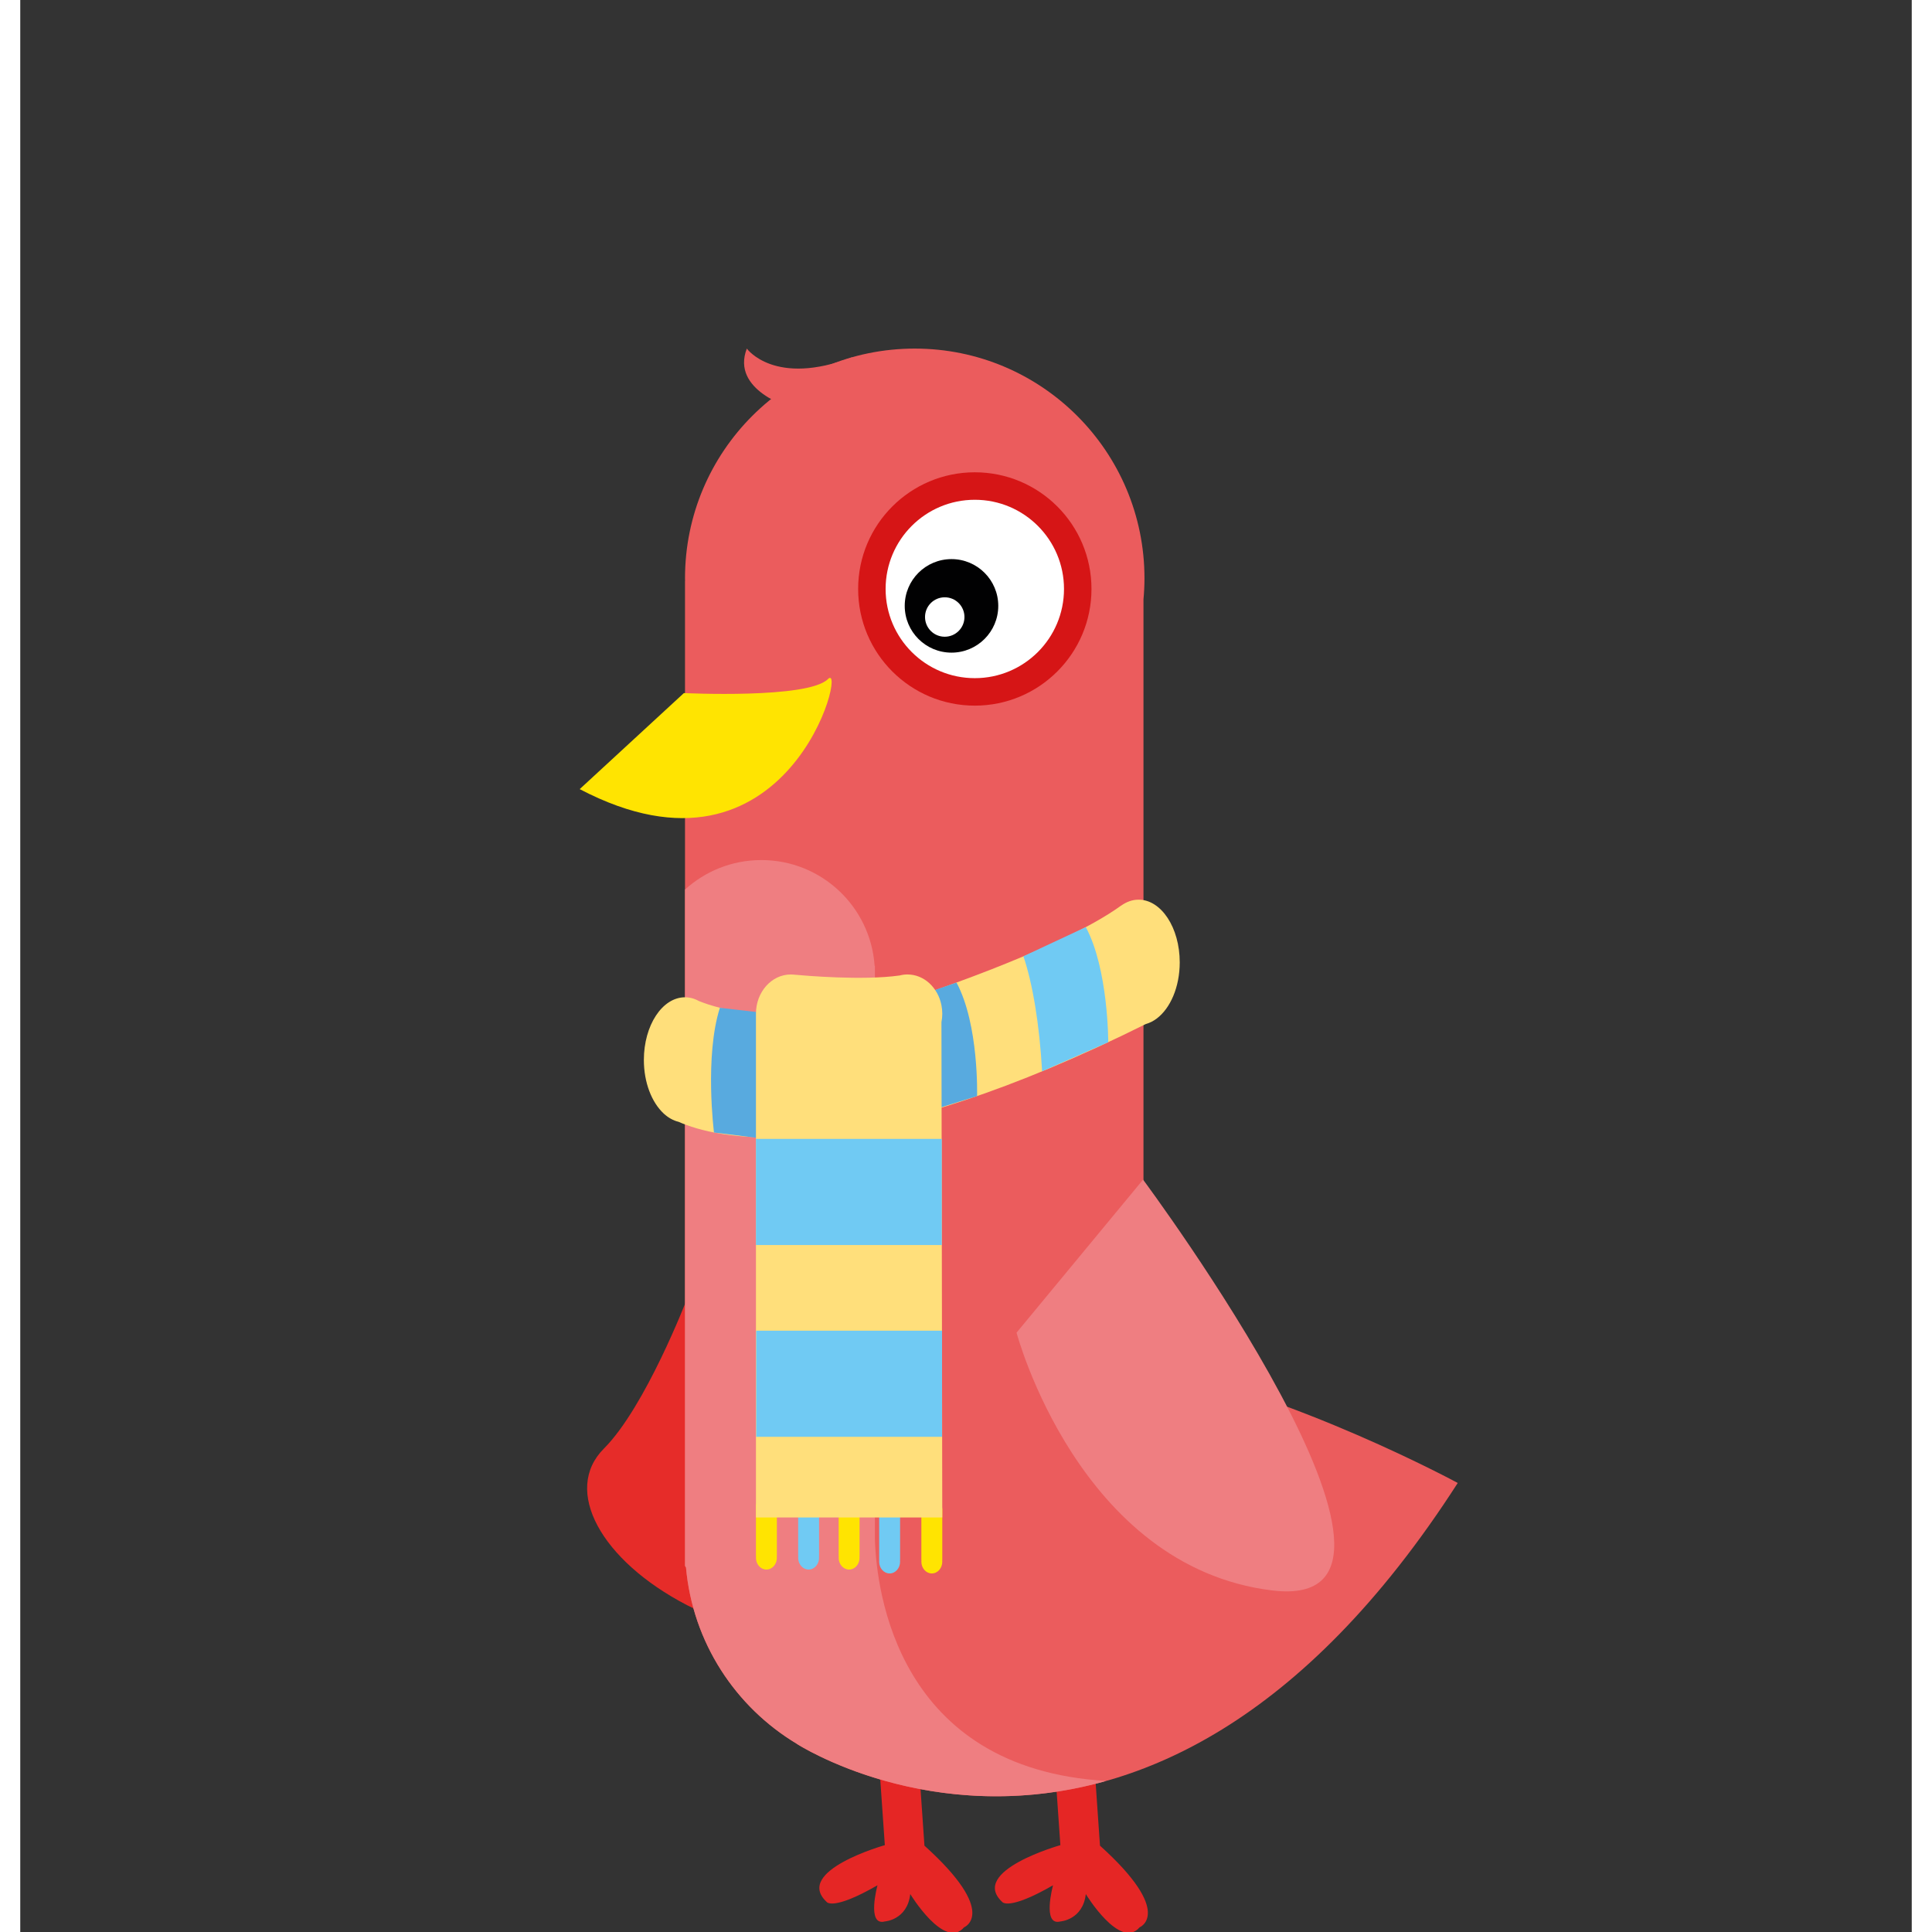 <?xml version="1.0" encoding="utf-8"?>
<!-- Generator: Adobe Illustrator 16.0.0, SVG Export Plug-In . SVG Version: 6.00 Build 0)  -->
<!DOCTYPE svg PUBLIC "-//W3C//DTD SVG 1.1//EN" "http://www.w3.org/Graphics/SVG/1.1/DTD/svg11.dtd">
<svg version="1.1" id="Layer_1" xmlns="http://www.w3.org/2000/svg" xmlns:xlink="http://www.w3.org/1999/xlink" x="0px" y="0px"
	  width="70px" height="70px" viewBox="0 0 644.59 658.395" enable-background="new 0 0 644.59 658.395"
	 xml:space="preserve">
<rect x="0" y="0" width="644.59" height="658.395" fill="#333333" stroke="none"/>
<g>
	<path fill="#E52625" d="M352.62,602.469l1.834,26.332c0,0-31.166,8.756-19.834,19.334c0,0,2.001,3.166,17.334-5.666
		c0,0-3.833,13.998,2.5,12.332c0,0,7.666-0.5,8.666-9.332c0,0,11.668,19.166,18.334,11.332c0,0,12-4.832-13.5-27.832l-1.834-26.5"/>
	<path fill="#E52625" d="M292.8,602.469l1.834,26.332c0,0-31.167,8.756-19.834,19.334c0,0,2.001,3.166,17.334-5.666
		c0,0-3.833,13.998,2.5,12.332c0,0,7.666-0.5,8.666-9.332c0,0,11.668,19.166,18.334,11.332c0,0,12-4.832-13.5-27.832l-1.834-26.5"/>
	<path fill="#E62C29" d="M227.224,442.617c0,0-14.158,36.867-28.316,51.025s-1.089,38.119,28.316,53.367
		c29.406,15.248,32.674-5.445,32.674-5.445"/>
	<path fill="#EB5C5D" d="M382.775,465.074V204.279c0.217-2.372,0.342-4.77,0.342-7.197c0-43.238-35.05-78.29-78.29-78.29
		c-43.238,0-78.289,35.052-78.289,78.29c0,0.298,0.02,0.591,0.022,0.889c-0.005,0.038-0.022,0.071-0.022,0.111v335.311
		c0,0.291,0.131,0.549,0.331,0.732c2.28,25.561,16.849,47.57,37.747,60.115l-0.009,0.018c0,0,118.606,77.113,225.269-88.887
		C489.876,505.371,434.123,475.145,382.775,465.074z"/>
	<path fill="#FFE401" d="M226.156,236.189c0,0,42.277,2.047,49.098-4.772c6.818-6.817-13.05,75.009-84.604,37.505L226.156,236.189z"
		/>
	<path fill="#EF7E81" d="M291.253,524.635V329.139h-0.1c-1.361-20.135-18.113-36.047-38.592-36.047
		c-10.021,0-19.151,3.809-26.023,10.059v230.246c0,0.291,0.131,0.549,0.331,0.732c2.28,25.561,16.849,47.57,37.747,60.115
		l-0.009,0.018c0,0,45.503,29.58,105.487,12.654C298.95,602.744,291.813,542.309,291.253,524.635z"/>
	<path fill="#EF7E81" d="M339.52,454.152c0,0,21.183,79.852,87.183,87.852s-44.064-140-44.064-140"/>
	<path fill="#FFDF7B" d="M395.13,327.953c0-11.797-6.278-21.361-14.022-21.361c-2.11,0-4.104,0.729-5.899,2.002l-0.007-0.016
		c-21.39,15.527-73.19,32.193-74.706,32.678c-39.903,9.777-62.905,2.459-69.203-0.113c-0.566-0.311-1.145-0.58-1.741-0.779
		c-0.028-0.016-0.045-0.023-0.045-0.023l-0.001,0.006c-0.957-0.316-1.948-0.49-2.967-0.49c-7.746,0-14.023,9.566-14.023,21.365
		c0,7.736,2.709,14.49,6.752,18.24l-0.025,0.006c0,0,0.061,0.049,0.172,0.131c1.48,1.334,3.133,2.262,4.898,2.689
		c13.206,5.824,54.015,15.424,142.731-25.391l0.042-0.012l0.045-0.031c5.314-2.445,10.799-5.07,16.459-7.889
		c1.295-0.354,2.523-0.979,3.669-1.832c0.03-0.014,0.058-0.029,0.087-0.045l-0.038,0.008
		C391.938,343.607,395.13,336.357,395.13,327.953z"/>
	<path fill="#58AADF" d="M301.464,340.941c0,0-0.259,26.213,0.029,40.246l24.577-7.658c0,0,0.695-24.391-7.016-38.693
		L301.464,340.941z"/>
	<path fill="#70CAF3" d="M348.232,365.084l22.543-9.922c0,0,0.056-24.914-7.655-39.217l-21.258,9.938
		C345.017,335.213,347.325,349.041,348.232,365.084z"/>
	<path fill="#58AADF" d="M256.909,388.486l-20.494-2.543c0,0-3.287-25.848,2.006-42.506l21.38,2.486
		C258.172,356.119,255.32,372.566,256.909,388.486z"/>
	<path fill="#EB5C5D" d="M262.789,138.968c0,0-20.741-5.854-15.186-20.177c0,0,9.415,13.158,35.985,2.917"/>
	<path fill="#FFE401" d="M232.144,347.15"/>
	<path fill="#FFE401" d="M257.845,512.824c0-0.371-0.268-0.67-0.6-0.67h-5.933c-0.33,0-0.597,0.299-0.597,0.67v17.377
		c0,0.061,0.019,0.115,0.029,0.172c-0.018,0.162-0.029,0.33-0.029,0.498c0,2.215,1.594,4.01,3.564,4.01
		c1.969,0,3.564-1.795,3.564-4.01c0-0.168-0.014-0.334-0.031-0.498c0.012-0.057,0.031-0.111,0.031-0.172V512.824z"/>
	<path fill="#FFE401" d="M286.026,512.824c0-0.371-0.266-0.67-0.594-0.67h-5.936c-0.331,0-0.598,0.299-0.598,0.67v17.377
		c0,0.061,0.019,0.115,0.031,0.172c-0.018,0.162-0.031,0.33-0.031,0.498c0,2.215,1.598,4.01,3.564,4.01
		c1.969,0,3.563-1.795,3.563-4.01c0-0.168-0.012-0.334-0.029-0.498c0.014-0.057,0.029-0.111,0.029-0.172V512.824z"/>
	<path fill="#70CAF3" d="M272.224,512.824c0-0.371-0.266-0.67-0.597-0.67h-5.933c-0.33,0-0.596,0.299-0.596,0.67v17.377
		c0,0.061,0.016,0.115,0.028,0.172c-0.017,0.162-0.028,0.33-0.028,0.498c0,2.215,1.595,4.01,3.561,4.01
		c1.969,0,3.564-1.795,3.564-4.01c0-0.168-0.012-0.334-0.029-0.498c0.015-0.057,0.029-0.111,0.029-0.172V512.824z"/>
	<path fill="#FFE401" d="M314.212,514.15c0-0.371-0.266-0.67-0.598-0.67h-5.933c-0.329,0-0.597,0.299-0.597,0.67v17.377
		c0,0.061,0.017,0.115,0.029,0.17c-0.018,0.164-0.029,0.332-0.029,0.5c0,2.215,1.596,4.01,3.563,4.01c1.97,0,3.564-1.795,3.564-4.01
		c0-0.168-0.012-0.334-0.03-0.5c0.013-0.055,0.03-0.109,0.03-0.17V514.15z"/>
	<path fill="#70CAF3" d="M299.832,514.15c0-0.371-0.266-0.67-0.599-0.67h-5.932c-0.331,0-0.597,0.299-0.597,0.67v17.377
		c0,0.061,0.017,0.115,0.03,0.17c-0.018,0.164-0.03,0.332-0.03,0.5c0,2.215,1.597,4.01,3.563,4.01c1.97,0,3.563-1.795,3.563-4.01
		c0-0.168-0.013-0.334-0.03-0.5c0.014-0.055,0.03-0.109,0.03-0.17V514.15z"/>
	<path fill="#FFDF7B" d="M314.212,345.445c0-1.004-0.107-1.98-0.294-2.924l0,0l0,0c-1.187-5.973-5.921-10.443-11.589-10.443
		c-0.921,0-1.814,0.131-2.675,0.354c-0.017,0.002-0.03,0.002-0.049,0.004c-12.521,1.764-32.298,0.045-35.728-0.275
		c-0.064-0.008-0.135-0.012-0.201-0.02c-0.204-0.018-0.318-0.029-0.318-0.029v0.012c-0.253-0.018-0.504-0.043-0.76-0.043
		c-6.564,0-11.885,5.984-11.885,13.367v171.68h63.498l-0.283-168.799C314.11,347.398,314.212,346.438,314.212,345.445z"/>
	<rect x="250.714" y="388.121" fill="#70CAF3" width="63.326" height="36.168"/>
	<rect x="250.8" y="453.477" fill="#70CAF3" width="63.326" height="36.168"/>
	<circle fill="#D61516" cx="325.297" cy="200.71" r="39.759"/>
	<circle fill="#FFFFFF" cx="325.296" cy="200.71" r="30.395"/>
	<circle fill="#010102" cx="317.354" cy="206.472" r="15.938"/>
	<circle fill="#FFFFFF" cx="315.05" cy="210.269" r="6.719"/>
</g>
</svg>

